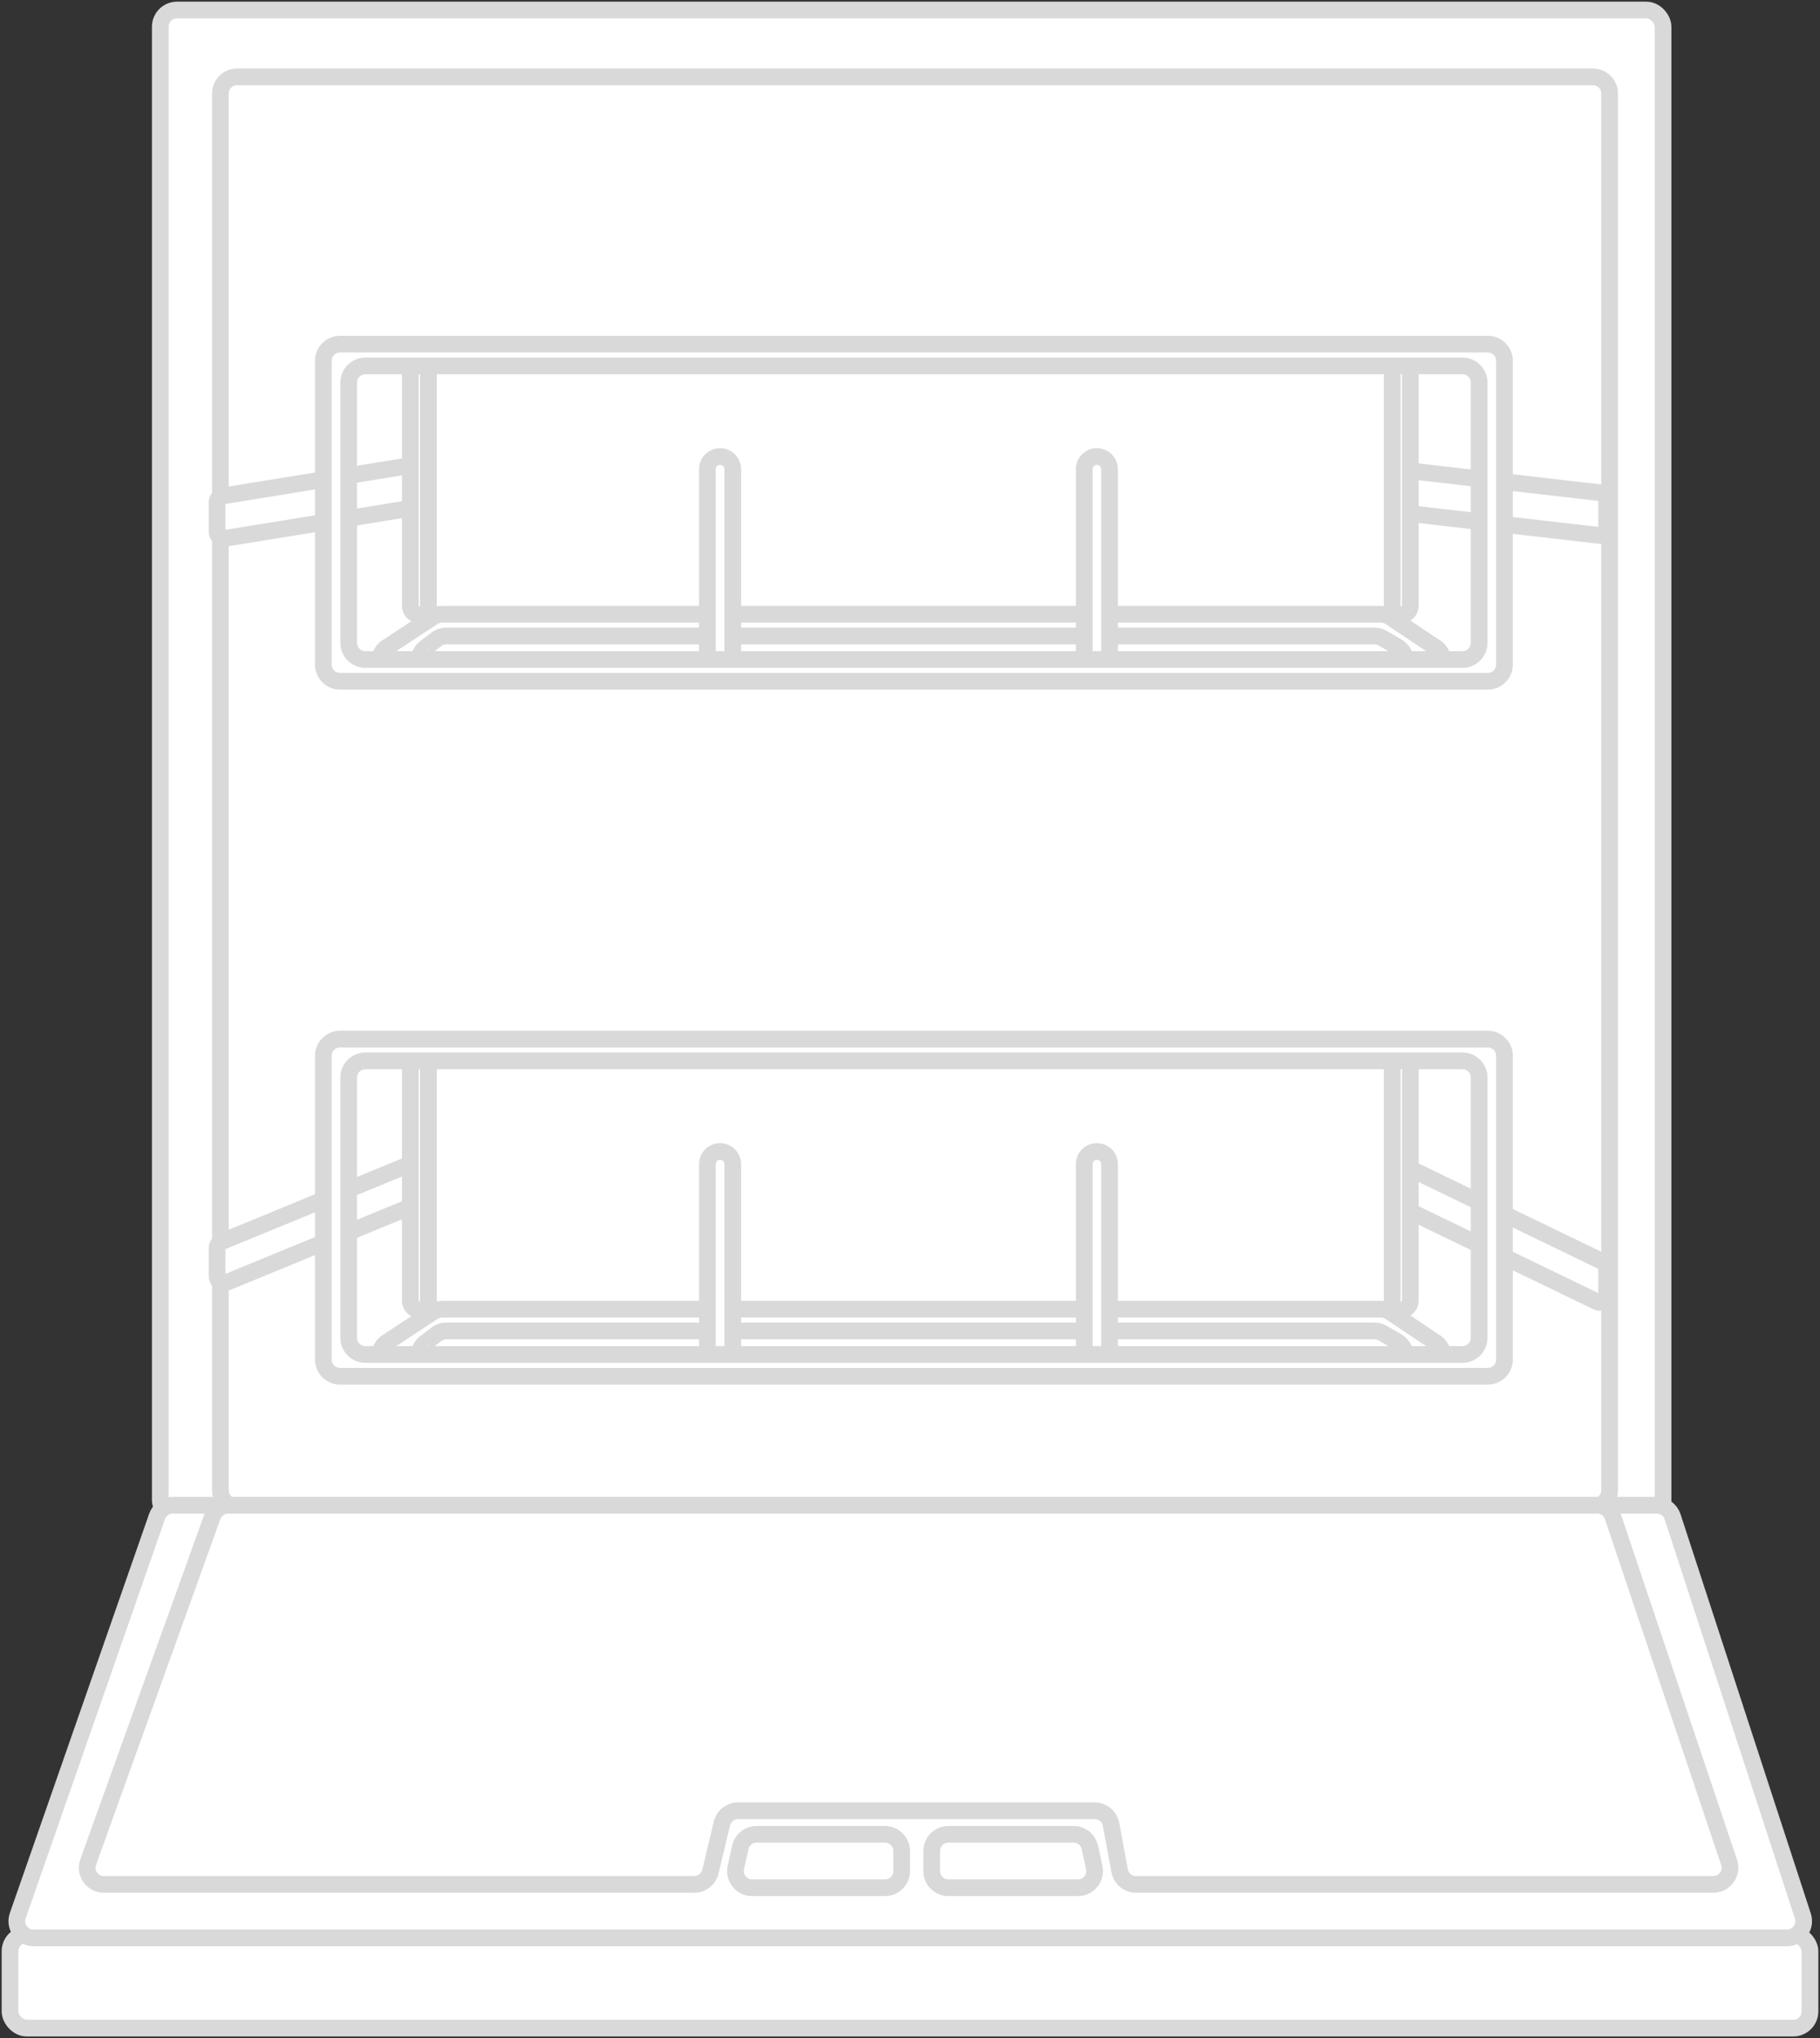 <svg width="545" height="610" viewBox="0 0 545 610" fill="none" xmlns="http://www.w3.org/2000/svg">
<rect x="0" y="0" width="545" height="610" fill="#333333" stroke="none"/>
<rect x="48" y="3" width="450" height="451" rx="5" fill="white" stroke="#D9D9D9" stroke-width="5" stroke-linejoin="round"/>
<path d="M477 23H71C68.239 23 66 25.239 66 28V446C66 448.761 68.239 451 71 451H477C479.761 451 482 448.761 482 446V28C482 25.239 479.761 23 477 23Z" fill="white" stroke="#D9D9D9" stroke-width="5" stroke-linejoin="round"/>
<path d="M479.972 377.65L422.873 350.048C421.545 349.406 420.003 350.373 420.003 351.848V360.21C420.003 360.977 420.442 361.676 421.132 362.01L478.231 389.612C479.559 390.254 481.102 389.287 481.102 387.812V379.45C481.102 378.683 480.663 377.984 479.972 377.65Z" fill="white" stroke="#D9D9D9" stroke-width="5" stroke-linejoin="round"/>
<path d="M66.239 371.686L124.338 347.795C125.654 347.254 127.099 348.222 127.099 349.645V358.124C127.099 358.935 126.609 359.666 125.859 359.974L67.761 383.865C66.444 384.406 65 383.438 65 382.015V373.536C65 372.725 65.49 371.995 66.239 371.686Z" fill="white" stroke="#D9D9D9" stroke-width="5" stroke-linejoin="round"/>
<path fill-rule="evenodd" clip-rule="evenodd" d="M118.733 410.818C113.767 410.818 111.838 404.362 115.99 401.638L129.685 392.651C130.5 392.116 131.453 391.831 132.428 391.831H413.497C414.486 391.831 415.453 392.124 416.275 392.674L429.218 401.325L429.565 401.534C433.908 404.146 432.056 410.818 426.988 410.818H118.733ZM130.643 399.367C131.514 398.701 132.581 398.341 133.678 398.341H411.561C412.444 398.341 413.312 398.575 414.076 399.02L418.501 401.596L418.64 401.691C422.698 404.467 420.734 410.818 415.817 410.818H130.406C125.468 410.818 123.625 404.349 127.725 401.596L130.643 399.367Z" fill="white"/>
<path d="M429.218 401.325L427.829 403.403C427.862 403.425 427.895 403.446 427.929 403.467L429.218 401.325ZM418.501 401.596L419.912 399.532C419.862 399.498 419.811 399.466 419.759 399.435L418.501 401.596ZM418.64 401.691L420.052 399.628L418.64 401.691ZM429.565 401.534L428.277 403.676L429.565 401.534ZM416.275 392.674L417.664 390.596L416.275 392.674ZM129.685 392.651L131.057 394.741L129.685 392.651ZM128.313 390.561L114.618 399.548L117.361 403.728L131.057 394.741L128.313 390.561ZM413.497 389.331H132.428V394.331H413.497V389.331ZM430.607 399.246L417.664 390.596L414.886 394.753L427.829 403.403L430.607 399.246ZM430.854 399.391L430.506 399.182L427.929 403.467L428.277 403.676L430.854 399.391ZM118.733 413.318H426.988V408.318H118.733V413.318ZM411.561 395.841H133.678V400.841H411.561V395.841ZM419.759 399.435L415.334 396.859L412.818 401.18L417.243 403.756L419.759 399.435ZM420.052 399.628L419.912 399.532L417.089 403.659L417.229 403.755L420.052 399.628ZM130.406 413.318H415.817V408.318H130.406V413.318ZM129.125 397.38L126.207 399.609L129.242 403.583L132.16 401.354L129.125 397.38ZM130.406 408.318C128.108 408.318 126.926 405.144 129.118 403.671L126.331 399.52C120.325 403.554 122.827 413.318 130.406 413.318V408.318ZM417.229 403.755C419.258 405.143 418.275 408.318 415.817 408.318V413.318C423.192 413.318 426.138 403.791 420.052 399.628L417.229 403.755ZM133.678 395.841C132.032 395.841 130.433 396.382 129.125 397.38L132.16 401.354C132.596 401.021 133.129 400.841 133.678 400.841V395.841ZM428.277 403.676C430.448 404.982 429.522 408.318 426.988 408.318V413.318C434.59 413.318 437.368 403.31 430.854 399.391L428.277 403.676ZM413.497 394.331C413.991 394.331 414.475 394.478 414.886 394.753L417.664 390.596C416.431 389.771 414.98 389.331 413.497 389.331V394.331ZM114.618 399.548C108.39 403.634 111.284 413.318 118.733 413.318V408.318C116.25 408.318 115.285 405.09 117.361 403.728L114.618 399.548ZM411.561 400.841C412.002 400.841 412.436 400.958 412.818 401.18L415.334 396.859C414.188 396.192 412.886 395.841 411.561 395.841V400.841ZM131.057 394.741C131.464 394.474 131.941 394.331 132.428 394.331V389.331C130.966 389.331 129.536 389.758 128.313 390.561L131.057 394.741Z" fill="#D9D9D9"/>
<path d="M122.859 318.595C122.859 317.097 124.074 315.883 125.572 315.883C127.07 315.883 128.284 317.097 128.284 318.595V389.296C128.284 390.248 127.784 391.131 126.967 391.622C125.159 392.706 122.859 391.404 122.859 389.296V318.595Z" fill="white" stroke="#D9D9D9" stroke-width="5" stroke-linejoin="round"/>
<path d="M422.312 318.595C422.312 317.097 421.098 315.883 419.6 315.883C418.102 315.883 416.888 317.097 416.888 318.595V389.296C416.888 390.248 417.388 391.131 418.205 391.622C420.012 392.706 422.312 391.404 422.312 389.296V318.595Z" fill="white" stroke="#D9D9D9" stroke-width="5" stroke-linejoin="round"/>
<path d="M211.828 348.432C211.828 346.335 213.528 344.635 215.626 344.635C217.723 344.635 219.423 346.335 219.423 348.432V403.766C219.423 405.863 217.723 407.564 215.626 407.564C213.528 407.564 211.828 405.863 211.828 403.766V348.432Z" fill="white" stroke="#D9D9D9" stroke-width="5" stroke-linejoin="round"/>
<path d="M324.664 348.432C324.664 346.335 326.364 344.635 328.461 344.635C330.559 344.635 332.259 346.335 332.259 348.432V403.766C332.259 405.863 330.559 407.564 328.461 407.564C326.364 407.564 324.664 405.863 324.664 403.766V348.432Z" fill="white" stroke="#D9D9D9" stroke-width="5" stroke-linejoin="round"/>
<path fill-rule="evenodd" clip-rule="evenodd" d="M450.524 316C450.524 313.239 448.285 311 445.524 311H101.82C99.059 311 96.82 313.239 96.82 316V406.903C96.82 409.665 99.059 411.903 101.82 411.903H445.524C448.285 411.903 450.524 409.665 450.524 406.903V316ZM442.929 322.51C442.929 319.748 440.69 317.51 437.929 317.51H109.415C106.654 317.51 104.415 319.749 104.415 322.51V400.393C104.415 403.155 106.654 405.393 109.415 405.393H437.929C440.69 405.393 442.929 403.155 442.929 400.393V322.51Z" fill="white"/>
<path d="M101.82 313.5H445.524V308.5H101.82V313.5ZM99.32 406.903V316H94.32V406.903H99.32ZM445.524 409.403H101.82V414.403H445.524V409.403ZM448.024 316V406.903H453.024V316H448.024ZM109.415 320.01H437.929V315.01H109.415V320.01ZM106.915 400.393V322.51H101.915V400.393H106.915ZM437.929 402.893H109.415V407.893H437.929V402.893ZM440.429 322.51V400.393H445.429V322.51H440.429ZM437.929 407.893C442.071 407.893 445.429 404.535 445.429 400.393H440.429C440.429 401.774 439.31 402.893 437.929 402.893V407.893ZM101.915 400.393C101.915 404.535 105.273 407.893 109.415 407.893V402.893C108.034 402.893 106.915 401.774 106.915 400.393H101.915ZM437.929 320.01C439.31 320.01 440.429 321.129 440.429 322.51H445.429C445.429 318.368 442.071 315.01 437.929 315.01V320.01ZM109.415 315.01C105.273 315.01 101.915 318.368 101.915 322.51H106.915C106.915 321.129 108.034 320.01 109.415 320.01V315.01ZM445.524 414.403C449.666 414.403 453.024 411.045 453.024 406.903H448.024C448.024 408.284 446.905 409.403 445.524 409.403V414.403ZM94.32 406.903C94.32 411.045 97.678 414.403 101.82 414.403V409.403C100.44 409.403 99.32 408.284 99.32 406.903H94.32ZM445.524 313.5C446.905 313.5 448.024 314.619 448.024 316H453.024C453.024 311.858 449.666 308.5 445.524 308.5V313.5ZM101.82 308.5C97.678 308.5 94.32 311.858 94.32 316H99.32C99.32 314.619 100.44 313.5 101.82 313.5V308.5Z" fill="#D9D9D9"/>
<path d="M479.33 147.492L422.232 140.917C421.044 140.78 420.003 141.708 420.003 142.904V151.681C420.003 152.697 420.765 153.552 421.774 153.668L478.873 160.243C480.06 160.38 481.102 159.452 481.102 158.256V149.479C481.102 148.463 480.34 147.608 479.33 147.492Z" fill="white" stroke="#D9D9D9" stroke-width="5" stroke-linejoin="round"/>
<path d="M66.681 148.424L124.78 139.035C125.996 138.838 127.099 139.777 127.099 141.009V149.762C127.099 150.743 126.387 151.579 125.418 151.736L67.319 161.125C66.103 161.322 65 160.383 65 159.151V150.399C65 149.417 65.712 148.581 66.681 148.424Z" fill="white" stroke="#D9D9D9" stroke-width="5" stroke-linejoin="round"/>
<path fill-rule="evenodd" clip-rule="evenodd" d="M118.733 202.818C113.767 202.818 111.838 196.362 115.99 193.638L129.685 184.651C130.5 184.116 131.453 183.831 132.428 183.831H413.497C414.486 183.831 415.453 184.124 416.275 184.674L429.218 193.325L429.565 193.534C433.908 196.146 432.056 202.818 426.988 202.818H118.733ZM130.643 191.367C131.514 190.701 132.581 190.341 133.678 190.341H411.561C412.444 190.341 413.312 190.575 414.076 191.02L418.501 193.596L418.64 193.691C422.698 196.467 420.734 202.818 415.817 202.818H130.406C125.468 202.818 123.625 196.349 127.725 193.596L130.643 191.367Z" fill="white"/>
<path d="M429.218 193.325L427.829 195.403C427.862 195.425 427.895 195.446 427.929 195.467L429.218 193.325ZM418.501 193.596L419.912 191.532C419.862 191.498 419.811 191.466 419.759 191.435L418.501 193.596ZM418.64 193.691L420.052 191.628L418.64 193.691ZM429.565 193.534L428.277 195.676L429.565 193.534ZM416.275 184.674L417.664 182.596L416.275 184.674ZM129.685 184.651L131.057 186.741L129.685 184.651ZM128.313 182.561L114.618 191.548L117.361 195.728L131.057 186.741L128.313 182.561ZM413.497 181.331H132.428V186.331H413.497V181.331ZM430.607 191.246L417.664 182.596L414.886 186.753L427.829 195.403L430.607 191.246ZM430.854 191.391L430.506 191.182L427.929 195.467L428.277 195.676L430.854 191.391ZM118.733 205.318H426.988V200.318H118.733V205.318ZM411.561 187.841H133.678V192.841H411.561V187.841ZM419.759 191.435L415.334 188.859L412.818 193.18L417.243 195.756L419.759 191.435ZM420.052 191.628L419.912 191.532L417.089 195.659L417.229 195.755L420.052 191.628ZM130.406 205.318H415.817V200.318H130.406V205.318ZM129.125 189.38L126.207 191.609L129.242 195.583L132.16 193.354L129.125 189.38ZM130.406 200.318C128.108 200.318 126.926 197.144 129.118 195.671L126.331 191.52C120.325 195.554 122.827 205.318 130.406 205.318V200.318ZM417.229 195.755C419.258 197.143 418.275 200.318 415.817 200.318V205.318C423.192 205.318 426.138 195.791 420.052 191.628L417.229 195.755ZM133.678 187.841C132.032 187.841 130.433 188.382 129.125 189.38L132.16 193.354C132.596 193.021 133.129 192.841 133.678 192.841V187.841ZM428.277 195.676C430.448 196.982 429.522 200.318 426.988 200.318V205.318C434.59 205.318 437.368 195.31 430.854 191.391L428.277 195.676ZM413.497 186.331C413.991 186.331 414.475 186.478 414.886 186.753L417.664 182.596C416.431 181.771 414.98 181.331 413.497 181.331V186.331ZM114.618 191.548C108.39 195.634 111.284 205.318 118.733 205.318V200.318C116.25 200.318 115.285 197.09 117.361 195.728L114.618 191.548ZM411.561 192.841C412.002 192.841 412.436 192.958 412.818 193.18L415.334 188.859C414.188 188.192 412.886 187.841 411.561 187.841V192.841ZM131.057 186.741C131.464 186.474 131.941 186.331 132.428 186.331V181.331C130.966 181.331 129.536 181.758 128.313 182.561L131.057 186.741Z" fill="#D9D9D9"/>
<path d="M122.859 110.595C122.859 109.097 124.074 107.883 125.572 107.883C127.07 107.883 128.284 109.097 128.284 110.595V181.296C128.284 182.248 127.784 183.131 126.967 183.622C125.159 184.706 122.859 183.404 122.859 181.296V110.595Z" fill="white" stroke="#D9D9D9" stroke-width="5" stroke-linejoin="round"/>
<path d="M422.312 110.595C422.312 109.097 421.098 107.883 419.6 107.883C418.102 107.883 416.888 109.097 416.888 110.595V181.296C416.888 182.248 417.388 183.131 418.205 183.622C420.012 184.706 422.312 183.404 422.312 181.296V110.595Z" fill="white" stroke="#D9D9D9" stroke-width="5" stroke-linejoin="round"/>
<path d="M211.828 140.432C211.828 138.335 213.528 136.635 215.626 136.635C217.723 136.635 219.423 138.335 219.423 140.432V195.766C219.423 197.863 217.723 199.564 215.626 199.564C213.528 199.564 211.828 197.863 211.828 195.766V140.432Z" fill="white" stroke="#D9D9D9" stroke-width="5" stroke-linejoin="round"/>
<path d="M324.664 140.432C324.664 138.335 326.364 136.635 328.461 136.635C330.559 136.635 332.259 138.335 332.259 140.432V195.766C332.259 197.863 330.559 199.564 328.461 199.564C326.364 199.564 324.664 197.863 324.664 195.766V140.432Z" fill="white" stroke="#D9D9D9" stroke-width="5" stroke-linejoin="round"/>
<path fill-rule="evenodd" clip-rule="evenodd" d="M450.524 108C450.524 105.239 448.285 103 445.524 103H101.82C99.059 103 96.82 105.239 96.82 108V198.903C96.82 201.665 99.059 203.903 101.82 203.903H445.524C448.285 203.903 450.524 201.665 450.524 198.903V108ZM442.929 114.51C442.929 111.748 440.69 109.51 437.929 109.51H109.415C106.654 109.51 104.415 111.749 104.415 114.51V192.393C104.415 195.155 106.654 197.393 109.415 197.393H437.929C440.69 197.393 442.929 195.155 442.929 192.393V114.51Z" fill="white"/>
<path d="M101.82 105.5H445.524V100.5H101.82V105.5ZM99.32 198.903V108H94.32V198.903H99.32ZM445.524 201.403H101.82V206.403H445.524V201.403ZM448.024 108V198.903H453.024V108H448.024ZM109.415 112.01H437.929V107.01H109.415V112.01ZM106.915 192.393V114.51H101.915V192.393H106.915ZM437.929 194.893H109.415V199.893H437.929V194.893ZM440.429 114.51V192.393H445.429V114.51H440.429ZM437.929 199.893C442.071 199.893 445.429 196.535 445.429 192.393H440.429C440.429 193.774 439.31 194.893 437.929 194.893V199.893ZM101.915 192.393C101.915 196.535 105.273 199.893 109.415 199.893V194.893C108.034 194.893 106.915 193.774 106.915 192.393H101.915ZM437.929 112.01C439.31 112.01 440.429 113.129 440.429 114.51H445.429C445.429 110.368 442.071 107.01 437.929 107.01V112.01ZM109.415 107.01C105.273 107.01 101.915 110.368 101.915 114.51H106.915C106.915 113.129 108.034 112.01 109.415 112.01V107.01ZM445.524 206.403C449.666 206.403 453.024 203.045 453.024 198.903H448.024C448.024 200.284 446.905 201.403 445.524 201.403V206.403ZM94.32 198.903C94.32 203.045 97.678 206.403 101.82 206.403V201.403C100.44 201.403 99.32 200.284 99.32 198.903H94.32ZM445.524 105.5C446.905 105.5 448.024 106.619 448.024 108H453.024C453.024 103.858 449.666 100.5 445.524 100.5V105.5ZM101.82 100.5C97.678 100.5 94.32 103.858 94.32 108H99.32C99.32 106.619 100.44 105.5 101.82 105.5V100.5Z" fill="#D9D9D9"/>
<rect x="3" y="579" width="539" height="28" rx="5" fill="white" stroke="#D9D9D9" stroke-width="5" stroke-linejoin="round"/>
<path d="M47.035 453.852L5.321 573.352C4.186 576.602 6.599 580 10.041 580H535.108C538.508 580 540.916 576.68 539.862 573.449L500.856 453.949C500.185 451.892 498.267 450.5 496.103 450.5H51.755C49.629 450.5 47.735 451.845 47.035 453.852Z" fill="white" stroke="#D9D9D9" stroke-width="5" stroke-linejoin="round"/>
<path d="M63.63 453.808L26.407 557.308C25.235 560.566 27.649 564 31.112 564H207.873C210.187 564 212.198 562.413 212.736 560.163L216.174 545.79C216.712 543.54 218.724 541.953 221.037 541.953H327.784C330.193 541.953 332.259 543.67 332.7 546.038L335.281 559.915C335.722 562.283 337.788 564 340.197 564H513.043C516.462 564 518.872 560.646 517.783 557.406L482.977 453.906C482.292 451.871 480.385 450.5 478.238 450.5H68.335C66.226 450.5 64.343 451.823 63.63 453.808Z" fill="white" stroke="#D9D9D9" stroke-width="5" stroke-linejoin="round"/>
<path d="M220.353 558.915L221.688 552.915C222.196 550.627 224.225 549 226.568 549H265C267.761 549 270 551.239 270 554V560C270 562.761 267.761 565 265 565H225.234C222.035 565 219.659 562.037 220.353 558.915Z" fill="white" stroke="#D9D9D9" stroke-width="5" stroke-linejoin="round"/>
<path d="M327.678 558.935L326.37 552.935C325.869 550.638 323.835 549 321.484 549H284C281.239 549 279 551.239 279 554V560C279 562.761 281.239 565 284 565H322.792C325.983 565 328.357 562.052 327.678 558.935Z" fill="white" stroke="#D9D9D9" stroke-width="5" stroke-linejoin="round"/>
</svg>
